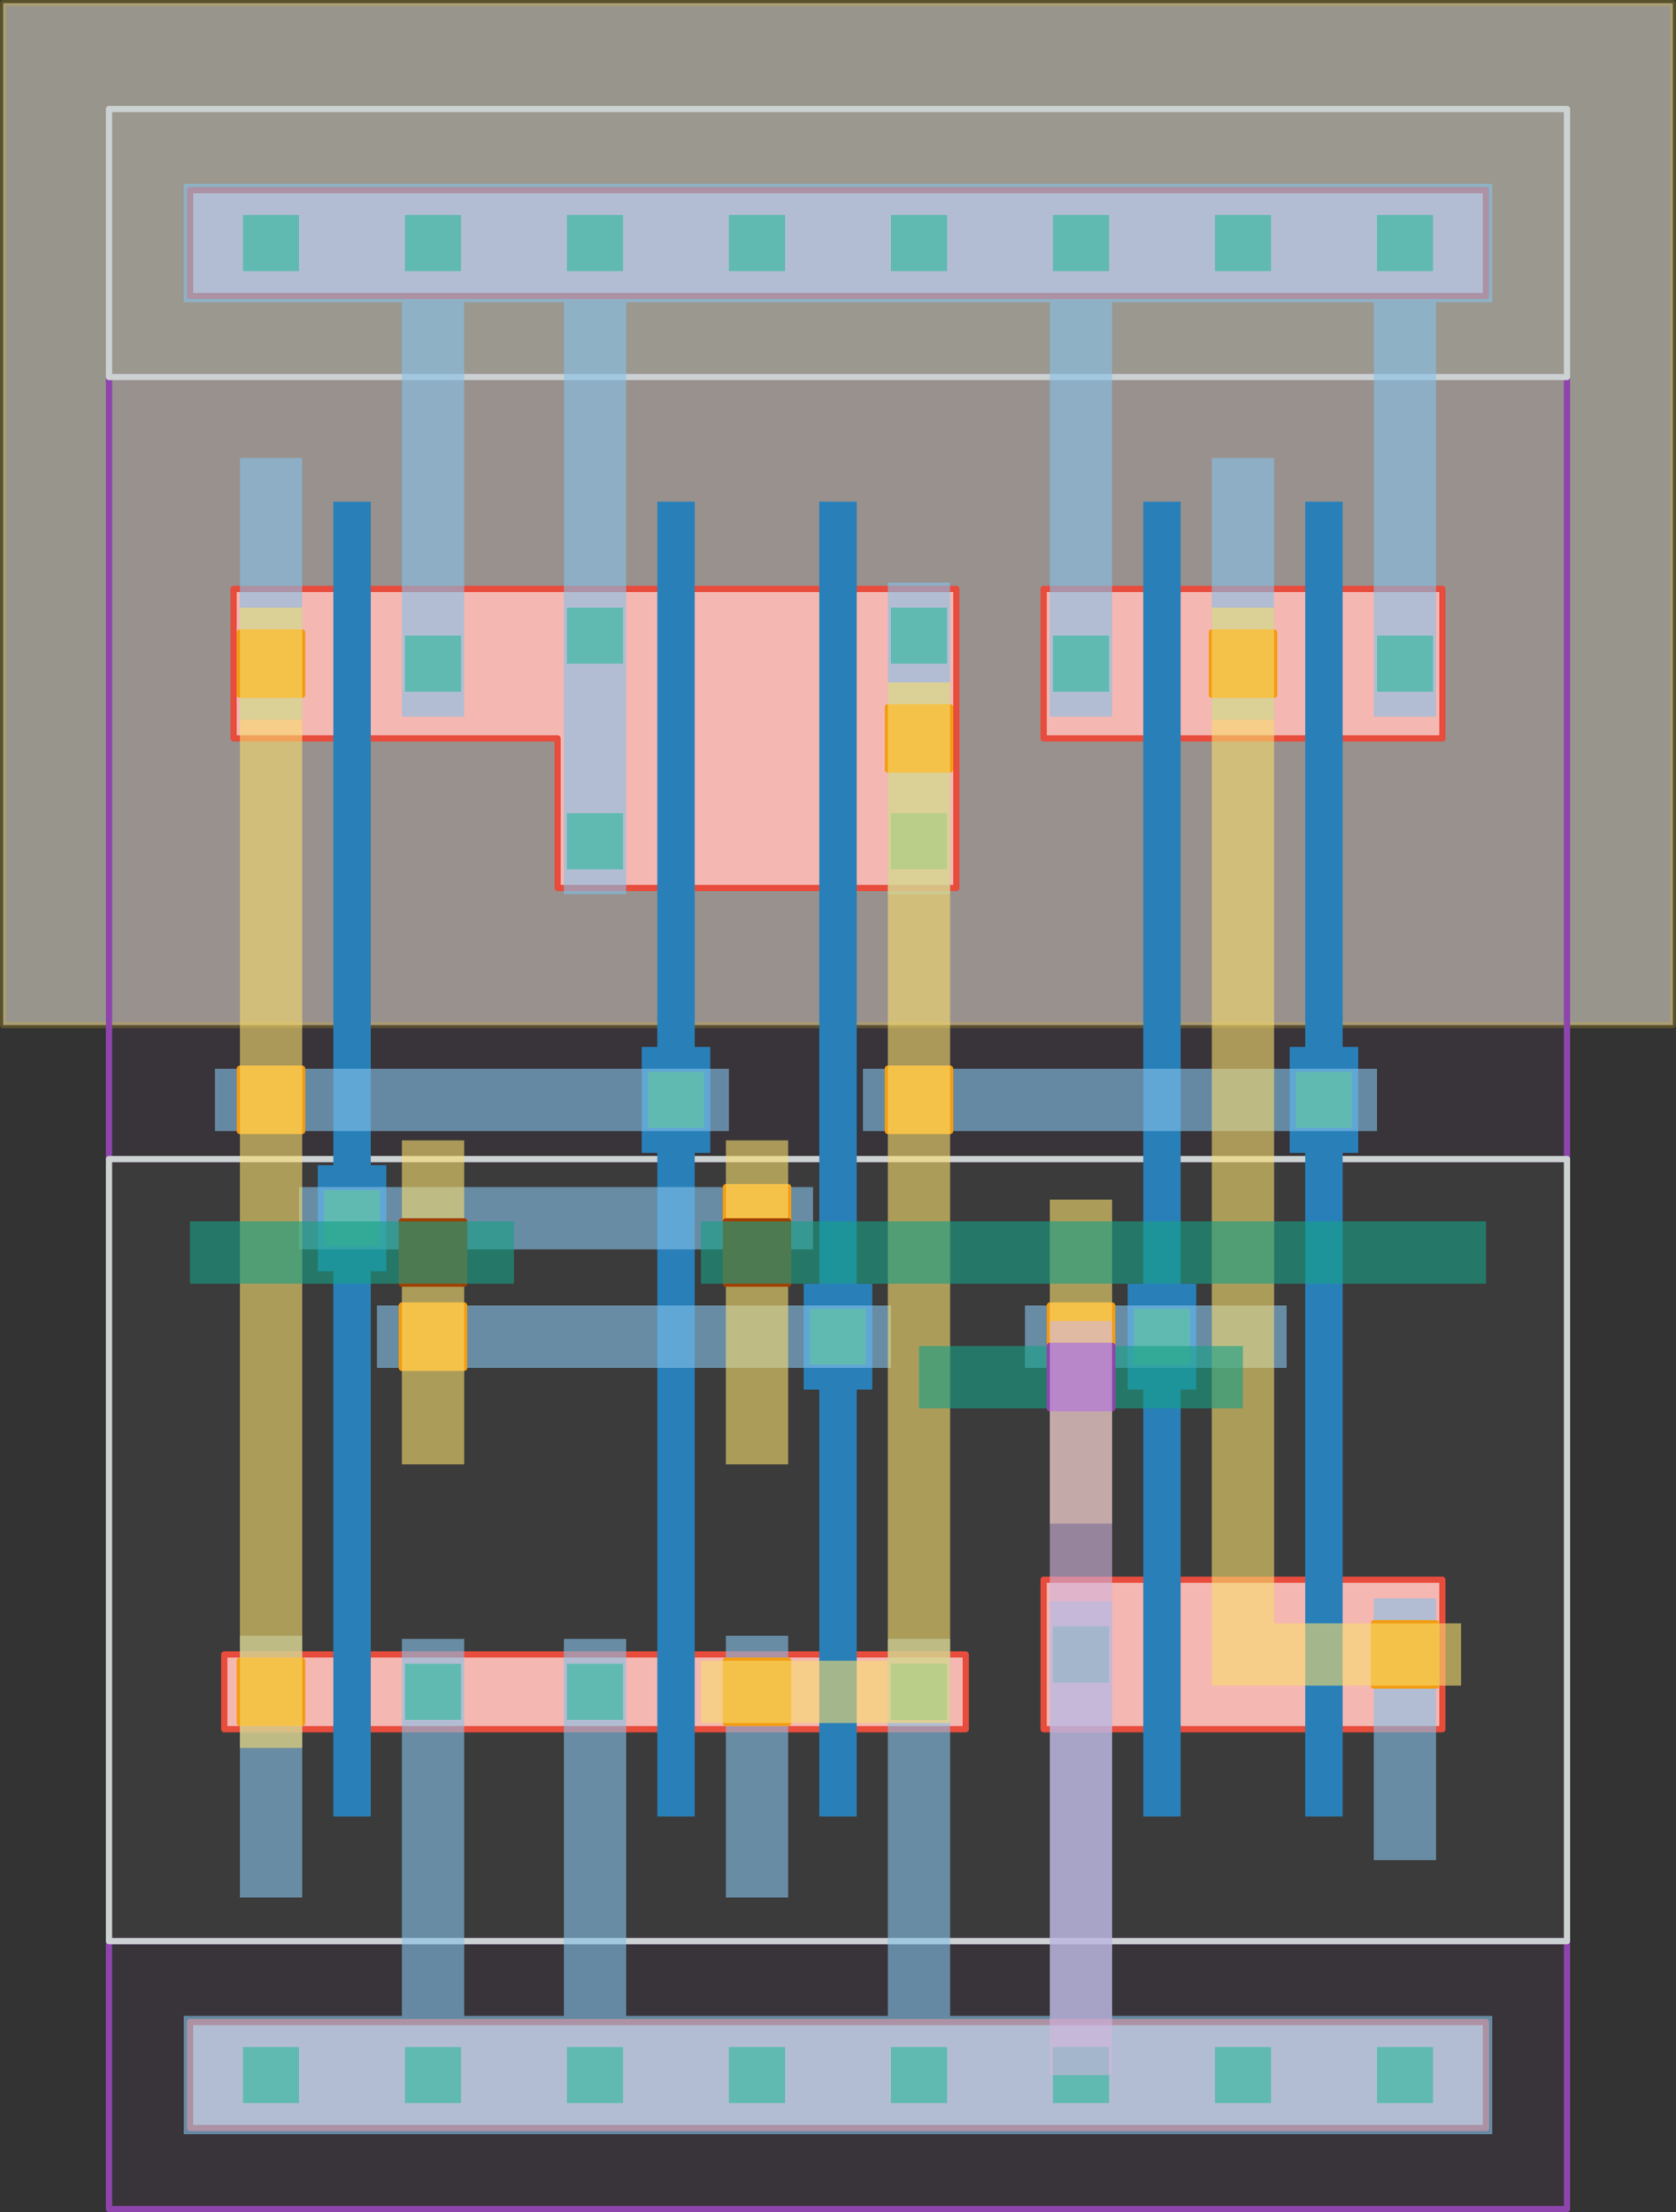 <svg width="2690" height="3550" viewBox="-5 -3545 2690 3550" xmlns="http://www.w3.org/2000/svg" xmlns:xlink="http://www.w3.org/1999/xlink"><rect x="-5" y="-3545" width="2690" height="3550" fill="#333333" stroke="none"/><defs><style type="text/css">.l3d0 {fill: #fef9e7; fill-opacity: 0.5; stroke-width: 10; stroke: #f1c40f; stroke-linecap: round; stroke-linejoin: round; stroke-opacity: 0.2;}.l25d0 {fill: #8e44ad; fill-opacity: 0.05; stroke-width: 10; stroke: #8e44ad; stroke-linecap: round; stroke-linejoin: round; stroke-opacity: 1;}.l26d0 {fill: #ccd1d1; fill-opacity: 0.05; stroke-width: 10; stroke: #ccd1d1; stroke-linecap: round; stroke-linejoin: round; stroke-opacity: 1;}.l6d0 {fill: #f5b7b1; fill-opacity: 1; stroke-width: 10; stroke: #e74c3c; stroke-linecap: round; stroke-linejoin: round; stroke-opacity: 1;}.l17d0 {fill: #2980b9; fill-opacity: 1; stroke-width: 0; stroke: #000000; stroke-linecap: round; stroke-linejoin: round; stroke-opacity: 0;}.l30d0 {fill: #27ae60; fill-opacity: 1; stroke-width: 0; stroke: #000000; stroke-linecap: round; stroke-linejoin: round; stroke-opacity: 0;}.l31d0 {fill: #85c1e9; fill-opacity: 0.6; stroke-width: 0; stroke: #000000; stroke-linecap: round; stroke-linejoin: round; stroke-opacity: 0;}.l51d0 {fill: #f39c12; fill-opacity: 1; stroke-width: 10; stroke: #f39c12; stroke-linecap: round; stroke-linejoin: round; stroke-opacity: 1;}.l32d0 {fill: #f7dc6f; fill-opacity: 0.6; stroke-width: 0; stroke: #000000; stroke-linecap: round; stroke-linejoin: round; stroke-opacity: 0;}.l52d0 {fill: #a04000; fill-opacity: 1; stroke-width: 10; stroke: #a04000; stroke-linecap: round; stroke-linejoin: round; stroke-opacity: 1;}.l33d0 {fill: #16a085; fill-opacity: 0.6; stroke-width: 0; stroke: #000000; stroke-linecap: round; stroke-linejoin: round; stroke-opacity: 0;}.l53d0 {fill: #8e44ad; fill-opacity: 1; stroke-width: 10; stroke: #8e44ad; stroke-linecap: round; stroke-linejoin: round; stroke-opacity: 1;}.l34d0 {fill: #d2b4de; fill-opacity: 0.6; stroke-width: 0; stroke: #000000; stroke-linecap: round; stroke-linejoin: round; stroke-opacity: 0;}path {fill-rule: evenodd;}</style></defs><g transform="scale(1 -1)"><g id="NW"><g class="l3d0"><path d="M 0,1900 L 0,3540 L 2680,3540 L 2680,1900 L 1665,1900 L 1405,1900 L 1015,1900 L 755,1900 Z" /></g></g><g id="PP"><g class="l25d0"><path d="M 170,0 L 2510,0 L 2510,430 L 170,430 Z" /><path d="M 170,1685 L 170,2940 L 325,2940 L 795,2940 L 845,2940 L 1105,2940 L 1315,2940 L 1575,2940 L 1625,2940 L 1885,2940 L 2095,2940 L 2355,2940 L 2510,2940 L 2510,1685 Z" /></g></g><g id="NP"><g class="l26d0"><path d="M 170,2940 L 2510,2940 L 2510,3370 L 170,3370 Z" /><path d="M 2510,1685 L 2510,430 L 2355,430 L 2095,430 L 1885,430 L 1625,430 L 1575,430 L 1315,430 L 1105,430 L 845,430 L 795,430 L 325,430 L 170,430 L 170,1685 Z" /></g></g><g id="OD"><g class="l6d0"><path d="M 300,130 L 2380,130 L 2380,300 L 300,300 Z" /><path d="M 300,3070 L 2380,3070 L 2380,3240 L 300,3240 Z" /><path d="M 1670,1010 L 1755,1010 L 1830,1010 L 1890,1010 L 1965,1010 L 2015,1010 L 2090,1010 L 2150,1010 L 2225,1010 L 2310,1010 L 2310,770 L 2225,770 L 2150,770 L 2090,770 L 2015,770 L 1965,770 L 1890,770 L 1830,770 L 1755,770 L 1670,770 Z" /><path d="M 1110,890 L 1185,890 L 1235,890 L 1310,890 L 1370,890 L 1445,890 L 1545,890 L 1545,770 L 1445,770 L 1370,770 L 1310,770 L 1235,770 L 1185,770 L 1110,770 L 1050,770 L 975,770 L 875,770 L 765,770 L 665,770 L 590,770 L 530,770 L 455,770 L 355,770 L 355,890 L 455,890 L 530,890 L 590,890 L 665,890 L 765,890 L 875,890 L 975,890 L 1050,890 Z" /><path d="M 1670,2600 L 1755,2600 L 1830,2600 L 1890,2600 L 1965,2600 L 2015,2600 L 2090,2600 L 2150,2600 L 2225,2600 L 2310,2600 L 2310,2360 L 2225,2360 L 2150,2360 L 2090,2360 L 2015,2360 L 1965,2360 L 1890,2360 L 1830,2360 L 1755,2360 L 1670,2360 Z" /><path d="M 1110,2600 L 1185,2600 L 1235,2600 L 1310,2600 L 1370,2600 L 1445,2600 L 1530,2600 L 1530,2120 L 1445,2120 L 1370,2120 L 1310,2120 L 1235,2120 L 1185,2120 L 1110,2120 L 1050,2120 L 975,2120 L 890,2120 L 890,2360 L 750,2360 L 665,2360 L 590,2360 L 530,2360 L 455,2360 L 370,2360 L 370,2600 L 455,2600 L 530,2600 L 590,2600 L 665,2600 L 750,2600 L 890,2600 L 975,2600 L 1050,2600 Z" /></g></g><g id="PO"><g class="l17d0"><path d="M 1890,1010 L 1890,770 L 1890,630 L 1830,630 L 1830,770 L 1830,1010 L 1830,1150 L 1830,1315 L 1805,1315 L 1805,1485 L 1830,1485 L 1830,2220 L 1830,2360 L 1830,2600 L 1830,2740 L 1890,2740 L 1890,2600 L 1890,2360 L 1890,2220 L 1890,1485 L 1915,1485 L 1915,1315 L 1890,1315 L 1890,1150 Z" /><path d="M 2150,1010 L 2150,770 L 2150,630 L 2090,630 L 2090,770 L 2090,1010 L 2090,1150 L 2090,1695 L 2065,1695 L 2065,1865 L 2090,1865 L 2090,2220 L 2090,2360 L 2090,2600 L 2090,2740 L 2150,2740 L 2150,2600 L 2150,2360 L 2150,2220 L 2150,1865 L 2175,1865 L 2175,1695 L 2150,1695 L 2150,1150 Z" /><path d="M 1370,890 L 1370,770 L 1370,630 L 1310,630 L 1310,770 L 1310,890 L 1310,1030 L 1310,1315 L 1285,1315 L 1285,1485 L 1310,1485 L 1310,1980 L 1310,2120 L 1310,2600 L 1310,2740 L 1370,2740 L 1370,2600 L 1370,2120 L 1370,1980 L 1370,1485 L 1395,1485 L 1395,1315 L 1370,1315 L 1370,1030 Z" /><path d="M 1110,890 L 1110,770 L 1110,630 L 1050,630 L 1050,770 L 1050,890 L 1050,1030 L 1050,1695 L 1025,1695 L 1025,1865 L 1050,1865 L 1050,1980 L 1050,2120 L 1050,2600 L 1050,2740 L 1110,2740 L 1110,2600 L 1110,2120 L 1110,1980 L 1110,1865 L 1135,1865 L 1135,1695 L 1110,1695 L 1110,1030 Z" /><path d="M 590,890 L 590,770 L 590,630 L 530,630 L 530,770 L 530,890 L 530,1030 L 530,1505 L 505,1505 L 505,1675 L 530,1675 L 530,2220 L 530,2360 L 530,2600 L 530,2740 L 590,2740 L 590,2600 L 590,2360 L 590,2220 L 590,1675 L 615,1675 L 615,1505 L 590,1505 L 590,1030 Z" /></g></g><g id="CO"><g class="l30d0"><path d="M 1685,845 L 1775,845 L 1775,935 L 1685,935 Z" /><path d="M 2205,845 L 2295,845 L 2295,935 L 2205,935 Z" /><path d="M 1165,785 L 1255,785 L 1255,875 L 1165,875 Z" /><path d="M 905,785 L 995,785 L 995,875 L 905,875 Z" /><path d="M 1425,785 L 1515,785 L 1515,875 L 1425,875 Z" /><path d="M 385,785 L 475,785 L 475,875 L 385,875 Z" /><path d="M 645,785 L 735,785 L 735,875 L 645,875 Z" /><path d="M 1945,2435 L 2035,2435 L 2035,2525 L 1945,2525 Z" /><path d="M 1685,2435 L 1775,2435 L 1775,2525 L 1685,2525 Z" /><path d="M 2205,2435 L 2295,2435 L 2295,2525 L 2205,2525 Z" /><path d="M 1425,2480 L 1515,2480 L 1515,2570 L 1425,2570 Z" /><path d="M 1425,2150 L 1515,2150 L 1515,2240 L 1425,2240 Z" /><path d="M 905,2150 L 995,2150 L 995,2240 L 905,2240 Z" /><path d="M 905,2480 L 995,2480 L 995,2570 L 905,2570 Z" /><path d="M 645,2435 L 735,2435 L 735,2525 L 645,2525 Z" /><path d="M 385,2435 L 475,2435 L 475,2525 L 385,2525 Z" /><path d="M 2205,170 L 2295,170 L 2295,260 L 2205,260 Z" /><path d="M 1945,170 L 2035,170 L 2035,260 L 1945,260 Z" /><path d="M 1685,170 L 1775,170 L 1775,260 L 1685,260 Z" /><path d="M 1425,170 L 1515,170 L 1515,260 L 1425,260 Z" /><path d="M 1165,170 L 1255,170 L 1255,260 L 1165,260 Z" /><path d="M 385,170 L 475,170 L 475,260 L 385,260 Z" /><path d="M 645,170 L 735,170 L 735,260 L 645,260 Z" /><path d="M 905,170 L 995,170 L 995,260 L 905,260 Z" /><path d="M 2205,3110 L 2295,3110 L 2295,3200 L 2205,3200 Z" /><path d="M 1945,3110 L 2035,3110 L 2035,3200 L 1945,3200 Z" /><path d="M 1685,3110 L 1775,3110 L 1775,3200 L 1685,3200 Z" /><path d="M 1425,3110 L 1515,3110 L 1515,3200 L 1425,3200 Z" /><path d="M 1165,3110 L 1255,3110 L 1255,3200 L 1165,3200 Z" /><path d="M 905,3110 L 995,3110 L 995,3200 L 905,3200 Z" /><path d="M 645,3110 L 735,3110 L 735,3200 L 645,3200 Z" /><path d="M 385,3110 L 475,3110 L 475,3200 L 385,3200 Z" /><path d="M 1815,1355 L 1905,1355 L 1905,1445 L 1815,1445 Z" /><path d="M 2075,1735 L 2165,1735 L 2165,1825 L 2075,1825 Z" /><path d="M 1295,1355 L 1385,1355 L 1385,1445 L 1295,1445 Z" /><path d="M 1035,1735 L 1125,1735 L 1125,1825 L 1035,1825 Z" /><path d="M 515,1545 L 605,1545 L 605,1635 L 515,1635 Z" /></g></g><g id="M1"><g class="l31d0"><path d="M 290,310 L 640,310 L 640,780 L 640,915 L 740,915 L 740,780 L 740,310 L 900,310 L 900,780 L 900,915 L 1000,915 L 1000,780 L 1000,310 L 1420,310 L 1420,780 L 1420,915 L 1520,915 L 1520,780 L 1520,310 L 1680,310 L 1680,840 L 1680,975 L 1780,975 L 1780,840 L 1780,310 L 2390,310 L 2390,120 L 290,120 Z" /><path d="M 2390,3060 L 2300,3060 L 2300,2530 L 2300,2395 L 2200,2395 L 2200,2530 L 2200,3060 L 1780,3060 L 1780,2530 L 1780,2395 L 1680,2395 L 1680,2530 L 1680,3060 L 1000,3060 L 1000,2245 L 1000,2110 L 900,2110 L 900,2245 L 900,3060 L 740,3060 L 740,2530 L 740,2395 L 640,2395 L 640,2530 L 640,3060 L 290,3060 L 290,3250 L 2390,3250 Z" /><path d="M 1940,2390 L 1940,2570 L 1940,2810 L 2040,2810 L 2040,2570 L 2040,2390 Z" /><path d="M 1420,2110 L 1420,2245 L 1420,2270 L 1420,2450 L 1420,2475 L 1420,2610 L 1520,2610 L 1520,2475 L 1520,2450 L 1520,2270 L 1520,2245 L 1520,2110 Z" /><path d="M 480,500 L 380,500 L 380,740 L 380,920 L 480,920 L 480,740 Z" /><path d="M 380,2390 L 380,2570 L 380,2810 L 480,2810 L 480,2570 L 480,2390 Z" /><path d="M 2300,560 L 2200,560 L 2200,800 L 2200,980 L 2300,980 L 2300,800 Z" /><path d="M 1260,500 L 1160,500 L 1160,740 L 1160,920 L 1260,920 L 1260,740 Z" /><path d="M 1640,1350 L 1640,1450 L 1775,1450 L 1820,1450 L 1945,1450 L 2060,1450 L 2060,1350 L 1945,1350 L 1820,1350 L 1775,1350 Z" /><path d="M 1560,1730 L 1470,1730 L 1380,1730 L 1380,1830 L 1470,1830 L 1560,1830 L 2035,1830 L 2120,1830 L 2205,1830 L 2205,1730 L 2120,1730 L 2035,1730 Z" /><path d="M 1120,1640 L 1210,1640 L 1300,1640 L 1300,1540 L 1210,1540 L 1120,1540 L 645,1540 L 560,1540 L 475,1540 L 475,1640 L 560,1640 L 645,1640 Z" /><path d="M 780,1350 L 700,1350 L 600,1350 L 600,1450 L 700,1450 L 780,1450 L 1255,1450 L 1340,1450 L 1425,1450 L 1425,1350 L 1340,1350 L 1255,1350 Z" /><path d="M 520,1730 L 430,1730 L 340,1730 L 340,1830 L 430,1830 L 520,1830 L 995,1830 L 1080,1830 L 1165,1830 L 1165,1730 L 1080,1730 L 995,1730 Z" /></g></g><g id="VIA1"><g class="l51d0"><path d="M 1940,2430 L 2040,2430 L 2040,2530 L 1940,2530 Z" /><path d="M 1420,2310 L 1520,2310 L 1520,2410 L 1420,2410 Z" /><path d="M 380,880 L 480,880 L 480,780 L 380,780 Z" /><path d="M 380,2430 L 480,2430 L 480,2530 L 380,2530 Z" /><path d="M 2200,940 L 2300,940 L 2300,840 L 2200,840 Z" /><path d="M 1160,880 L 1260,880 L 1260,780 L 1160,780 Z" /><path d="M 1680,1350 L 1780,1350 L 1780,1450 L 1680,1450 Z" /><path d="M 1420,1730 L 1520,1730 L 1520,1830 L 1420,1830 Z" /><path d="M 1160,1540 L 1260,1540 L 1260,1640 L 1160,1640 Z" /><path d="M 640,1350 L 740,1350 L 740,1450 L 640,1450 Z" /><path d="M 380,1730 L 480,1730 L 480,1830 L 380,1830 Z" /></g></g><g id="M2"><g class="l32d0"><path d="M 1940,2480 L 1940,2570 L 2040,2570 L 2040,2480 L 2040,2390 L 2040,940 L 2160,940 L 2250,940 L 2340,940 L 2340,840 L 2250,840 L 2160,840 L 2040,840 L 1940,840 L 1940,940 L 1940,2390 Z" /><path d="M 1210,780 L 1120,780 L 1120,880 L 1210,880 L 1300,880 L 1420,880 L 1420,1690 L 1420,1870 L 1420,2270 L 1420,2360 L 1420,2450 L 1520,2450 L 1520,2360 L 1520,2270 L 1520,1870 L 1520,1690 L 1520,880 L 1520,780 L 1420,780 L 1300,780 Z" /><path d="M 480,1870 L 480,1690 L 480,920 L 480,830 L 480,740 L 380,740 L 380,830 L 380,920 L 380,1690 L 380,1870 L 380,2390 L 380,2480 L 380,2570 L 480,2570 L 480,2480 L 480,2390 Z" /><path d="M 1780,1100 L 1680,1100 L 1680,1245 L 1680,1310 L 1680,1425 L 1680,1490 L 1680,1620 L 1780,1620 L 1780,1490 L 1780,1425 L 1780,1310 L 1780,1245 Z" /><path d="M 1260,1195 L 1160,1195 L 1160,1445 L 1160,1500 L 1160,1625 L 1160,1680 L 1160,1715 L 1260,1715 L 1260,1680 L 1260,1625 L 1260,1500 L 1260,1445 Z" /><path d="M 640,1195 L 640,1310 L 640,1400 L 640,1445 L 640,1490 L 640,1585 L 640,1625 L 640,1715 L 740,1715 L 740,1625 L 740,1585 L 740,1490 L 740,1445 L 740,1400 L 740,1310 L 740,1195 Z" /></g></g><g id="VIA2"><g class="l52d0"><path d="M 1680,1285 L 1780,1285 L 1780,1385 L 1680,1385 Z" /><path d="M 1160,1485 L 1260,1485 L 1260,1585 L 1160,1585 Z" /><path d="M 640,1485 L 740,1485 L 740,1585 L 640,1585 Z" /></g></g><g id="M3"><g class="l33d0"><path d="M 1300,1585 L 2380,1585 L 2380,1485 L 1300,1485 L 1210,1485 L 1120,1485 L 1120,1585 L 1210,1585 Z" /><path d="M 300,1585 L 600,1585 L 690,1585 L 780,1585 L 820,1585 L 820,1485 L 780,1485 L 690,1485 L 600,1485 L 300,1485 Z" /><path d="M 1470,1285 L 1470,1385 L 1640,1385 L 1820,1385 L 1990,1385 L 1990,1285 L 1820,1285 L 1640,1285 Z" /></g></g><g id="VIA3"><g class="l53d0"><path d="M 1680,1285 L 1780,1285 L 1780,1385 L 1680,1385 Z" /></g></g><g id="M4"><g class="l34d0"><path d="M 1780,1245 L 1780,215 L 1680,215 L 1680,1245 L 1680,1335 L 1680,1425 L 1780,1425 L 1780,1335 Z" /></g></g></g></svg>